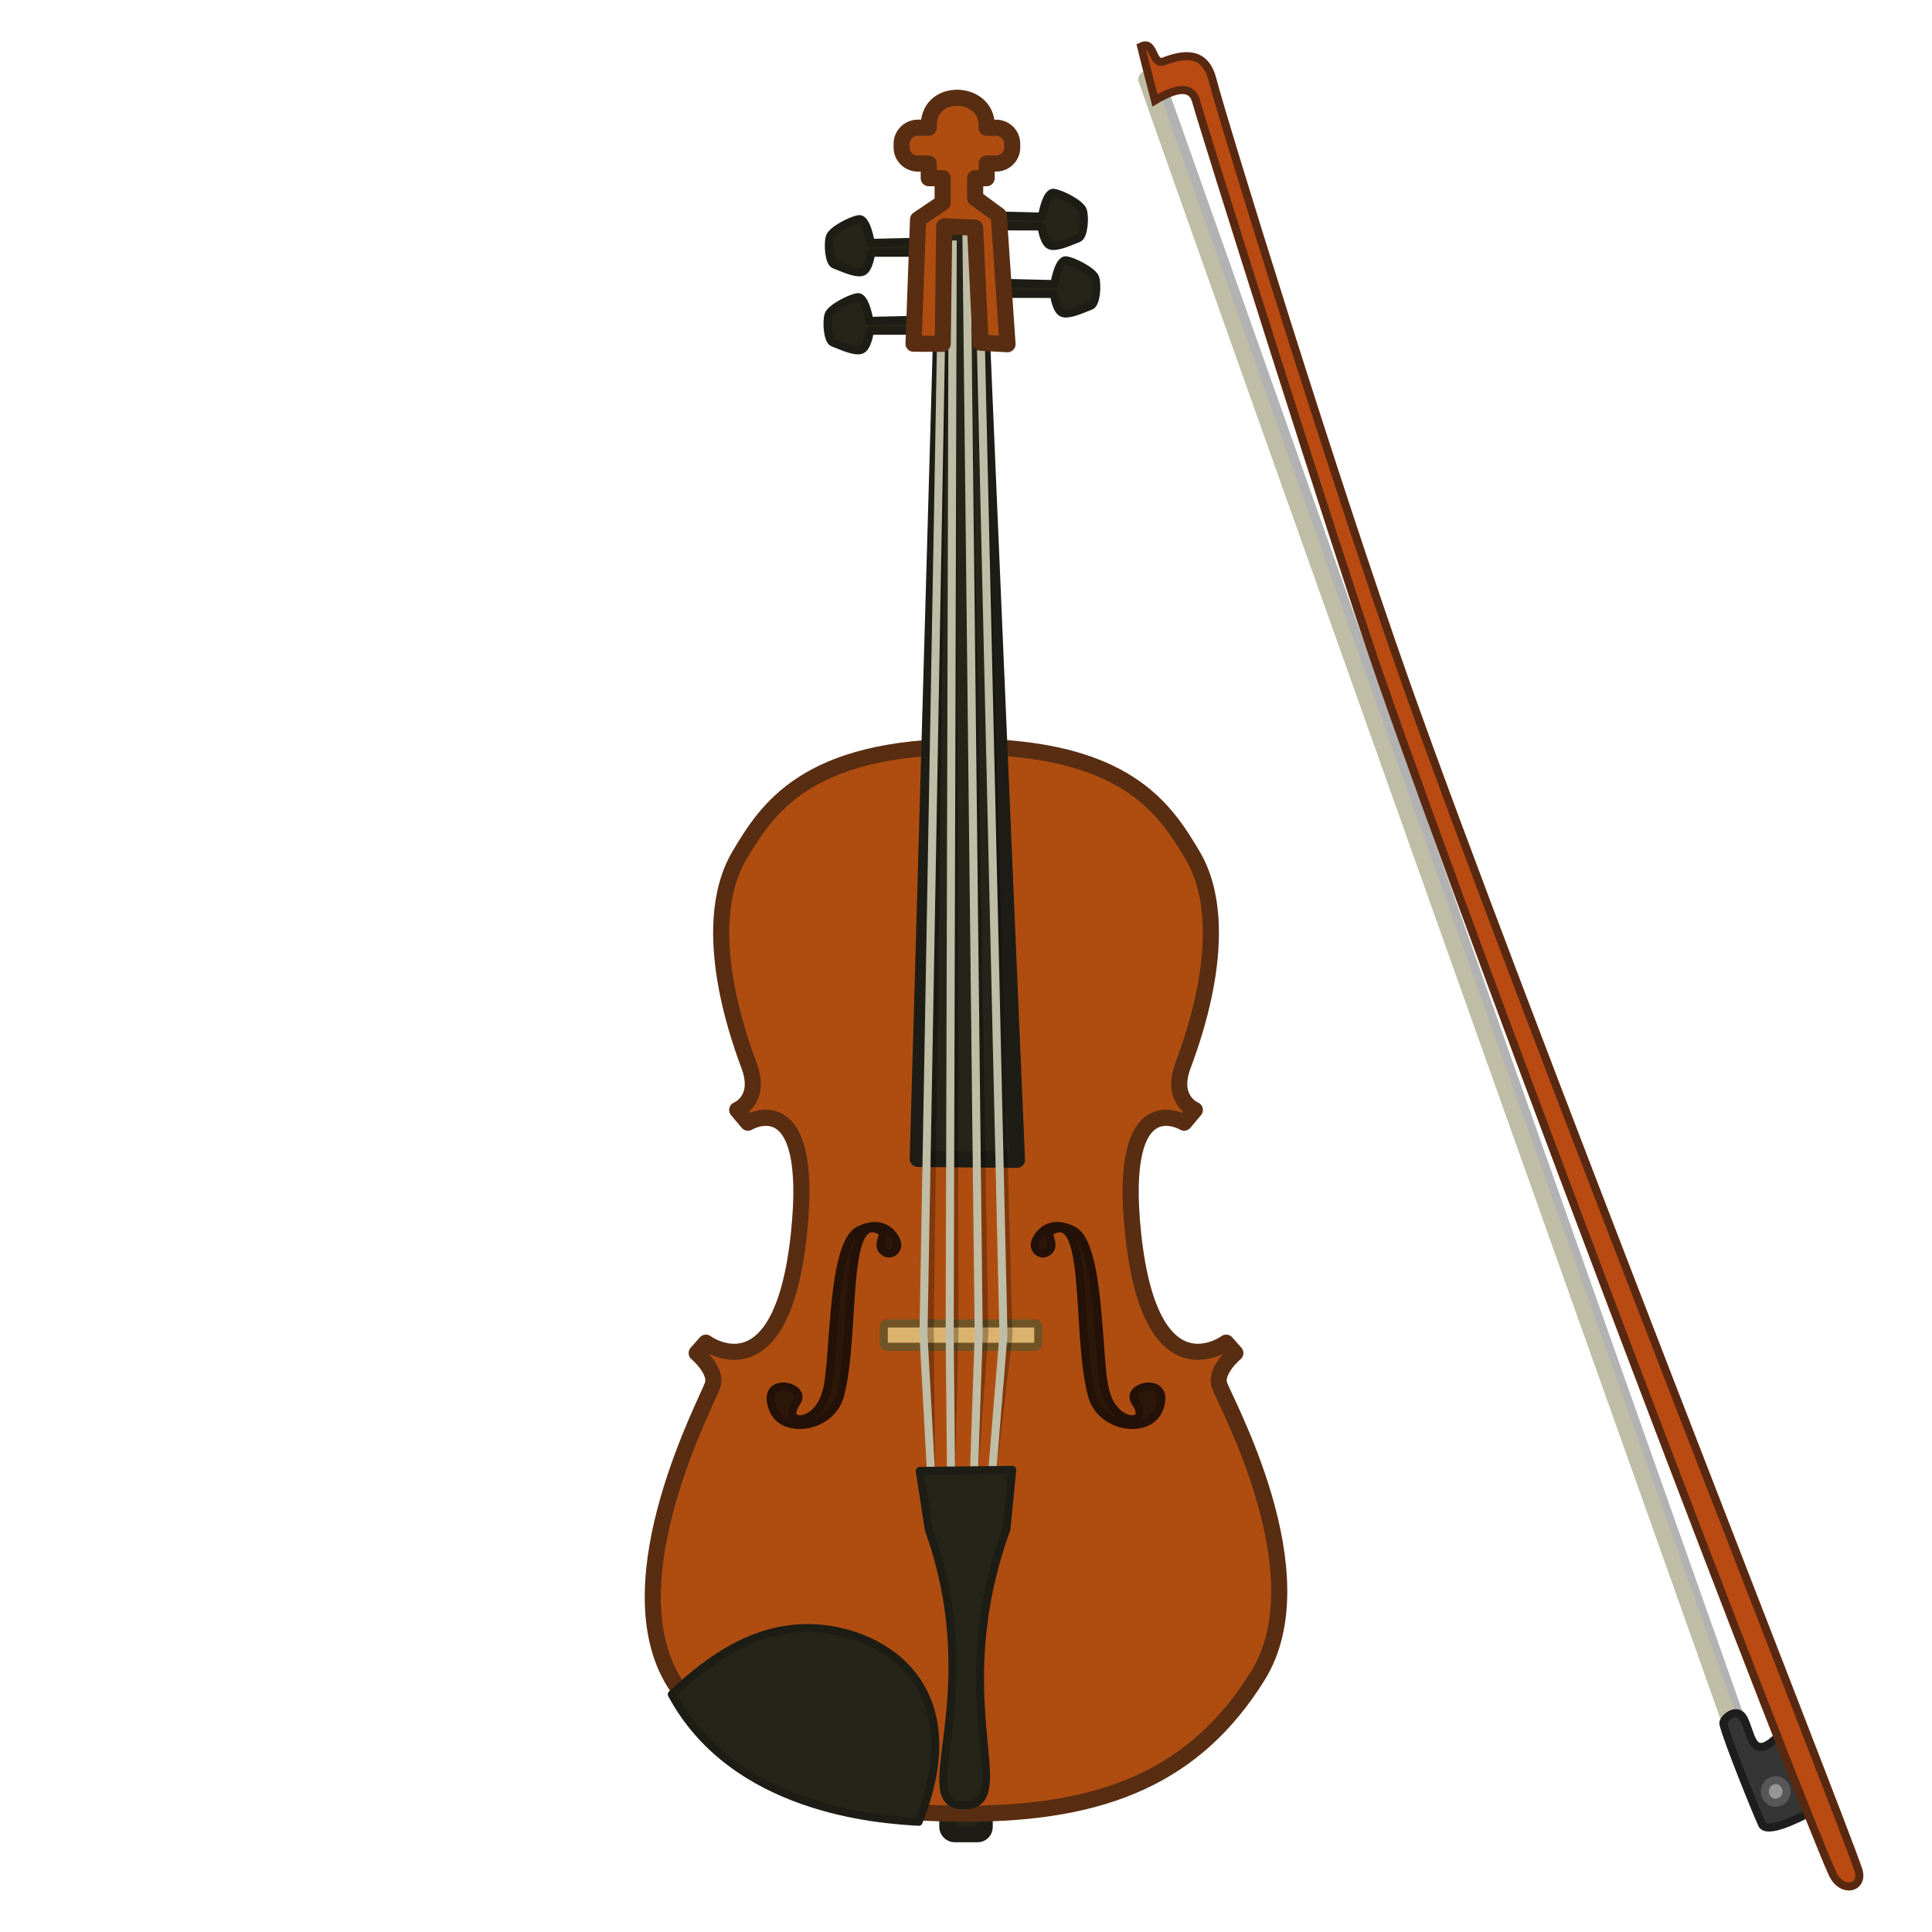 <svg xmlns:dc="http://purl.org/dc/elements/1.1/" xmlns:cc="http://creativecommons.org/ns#" xmlns:rdf="http://www.w3.org/1999/02/22-rdf-syntax-ns#" xmlns="http://www.w3.org/2000/svg" width="120" height="120" viewBox="0 0 120 120" version="1.1" id="svg1379"><g id="layer1"><path style="fill:#252418;fill-opacity:1;stroke:#1d1d16;stroke-width:.51;stroke-linejoin:round;stroke-miterlimit:4;stroke-dasharray:none;stroke-opacity:1" d="m57.214 19.862-3.216.076s-.251-1.547-.734-1.474c-.482.072-1.673.687-1.8 1.1-.127.413-.068 1.597.296 1.72.364.124 1.21.548 1.673.458.464-.089.589-1.202.589-1.202l3.277-.002z" id="path1154"/><path style="fill:#252418;fill-opacity:1;stroke:#1d1d16;stroke-width:.51;stroke-linejoin:round;stroke-miterlimit:4;stroke-dasharray:none;stroke-opacity:1" d="m57.296 15.015-3.215.077s-.252-1.547-.734-1.475c-.482.073-1.673.688-1.8 1.1-.127.414-.068 1.597.296 1.72.364.124 1.21.548 1.673.46.463-.09.588-1.203.588-1.203l3.277-.002z" id="path1154-0"/><path style="fill:#252418;fill-opacity:1;stroke:#1d1d16;stroke-width:.51;stroke-linejoin:round;stroke-miterlimit:4;stroke-dasharray:none;stroke-opacity:1" d="m61.507 13.38 3.215.076s.252-1.547.734-1.474c.482.072 1.674.687 1.8 1.1.128.413.069 1.597-.296 1.72-.364.124-1.209.548-1.673.458-.463-.089-.588-1.202-.588-1.202l-3.277-.002z" id="path1154-0-3"/><path style="fill:#252418;fill-opacity:1;stroke:#1d1d16;stroke-width:.51;stroke-linejoin:round;stroke-miterlimit:4;stroke-dasharray:none;stroke-opacity:1" d="m62.277 17.574 3.215.076s.252-1.547.734-1.474c.482.072 1.673.687 1.8 1.1.128.413.068 1.597-.296 1.72-.364.124-1.21.548-1.673.459-.463-.09-.588-1.202-.588-1.202l-3.277-.003z" id="path1154-0-3-6"/><rect style="fill:#252418;fill-opacity:1;stroke:#1d1d16;stroke-width:1;stroke-linejoin:round;stroke-miterlimit:4;stroke-dasharray:none;stroke-opacity:1" id="rect1230" width="2.325" height="1.373" x="58.838" y="112.554" ry="0.442"/><path id="path1116" style="fill:#af4d11;fill-opacity:1;stroke:#582d12;stroke-width:1;stroke-linejoin:round;stroke-miterlimit:4;stroke-dasharray:none;stroke-opacity:1" d="M45.946 53.101c-2.764 4.625.268 12.197.613 13.176.728 2.068-.77 2.664-.77 2.664l.667.792s4.168-2.515 3.164 6.923c-1.087 10.212-5.776 6.74-5.776 6.74l-.57.645s1.265 1.064.997 1.96c-.267.895-6.349 12.138-2.39 18.502 3.843 6.176 9.482 8.151 18.121 8.15 8.64 0 14.276-2.38 18.117-8.555C82.08 97.734 76 86.896 75.732 86c-.268-.895.998-1.96.998-1.96l-.57-.645s-4.69 3.473-5.777-6.739c-1.004-9.438 3.166-6.923 3.166-6.923l.666-.792s-1.498-.596-.77-2.664c.345-.98 3.377-8.551.614-13.176-1.674-2.8-4.1-6.724-14.057-6.724S47.62 50.3 45.946 53.101z"/><path style="fill:#252418;fill-opacity:1;stroke:#1d1d16;stroke-width:1;stroke-linejoin:round;stroke-miterlimit:4;stroke-dasharray:none;stroke-opacity:1" d="m57.003 71.983 6.163.057-2.525-59.276-1.959.03z" id="path1139"/><g id="g1619" transform="translate(-1.074 1.278)"><path style="fill:#2c1708;fill-opacity:1;stroke:#241107;stroke-width:.5;stroke-linejoin:round;stroke-miterlimit:4;stroke-dasharray:none;stroke-opacity:1" d="M55.862 75.232c-2.545-1.65-1.578 6.401-2.623 10.201-.57 2.007-3.517 2.406-4.147.829-.85-2.13 2.143-1.491 1.486-.485-.225.346-.51.88-.026 1.067.413.159 1.566-.23 1.916-1.919.457-2.202.264-8.958 1.967-9.796 1.583-.779 2.272.41 2.357.808.084.398-.314.786-.712.59-.687-.34-.002-1.12-.218-1.295z" id="path1238"/><path style="display:inline;fill:#2c1708;fill-opacity:1;stroke:#241107;stroke-width:.5;stroke-linejoin:round;stroke-miterlimit:4;stroke-dasharray:none;stroke-opacity:1" d="M66.286 75.232c2.545-1.65 1.578 6.401 2.623 10.201.57 2.007 3.517 2.406 4.147.829.85-2.13-2.143-1.491-1.487-.485.226.346.512.88.027 1.067-.413.159-1.566-.23-1.916-1.919-.457-2.202-.264-8.958-1.967-9.796-1.583-.779-2.272.41-2.357.808-.084.398.314.786.712.59.687-.34.002-1.12.218-1.295z" id="path1238-9"/></g><rect style="fill:#dbb26e;fill-opacity:1;stroke:#705425;stroke-width:.5;stroke-linejoin:round;stroke-miterlimit:4;stroke-dasharray:none;stroke-opacity:1" id="rect1260" width="9.596" height="1.453" x="54.893" y="82.2" ry="0.203"/><path style="display:inline;fill:none;fill-opacity:1;stroke:#000;stroke-width:.5;stroke-linejoin:round;stroke-miterlimit:4;stroke-dasharray:none;stroke-opacity:.267" d="m57.851 91.937-.105-9.229.817-63.113" id="path1262-1"/><path style="fill:none;fill-opacity:1;stroke:#bfbda6;stroke-width:.5;stroke-linejoin:round;stroke-miterlimit:4;stroke-dasharray:none;stroke-opacity:1" d="m57.851 91.937-.492-9.043 1.116-63.08" id="path1262"/><path style="display:inline;fill:none;fill-opacity:1;stroke:#000;stroke-width:.5;stroke-linejoin:round;stroke-miterlimit:4;stroke-dasharray:none;stroke-opacity:.266" d="m59.074 91.869.21-9.041-.108-67.89" id="path1264-2"/><path style="fill:none;fill-opacity:1;stroke:#bfbda6;stroke-width:.5;stroke-linejoin:round;stroke-miterlimit:4;stroke-dasharray:none;stroke-opacity:1" d="m59.074 91.869-.087-9.057.189-67.875" id="path1264"/><path style="display:inline;fill:none;fill-opacity:1;stroke:#000;stroke-width:.5;stroke-linejoin:round;stroke-miterlimit:4;stroke-dasharray:none;stroke-opacity:.268" d="m60.49 91.65.646-8.764-1.11-68.332" id="path1266-7"/><path style="fill:none;fill-opacity:1;stroke:#bfbda6;stroke-width:.5;stroke-linejoin:round;stroke-miterlimit:4;stroke-dasharray:none;stroke-opacity:1" d="m60.49 91.65.298-8.751-.761-68.345" id="path1266"/><path style="display:inline;fill:none;fill-opacity:1;stroke:#000;stroke-width:.5;stroke-linejoin:round;stroke-miterlimit:4;stroke-dasharray:none;stroke-opacity:.269" d="m61.62 91.514 1.02-8.547-1.794-65.014" id="path1268-0"/><path style="fill:none;fill-opacity:1;stroke:#bfbda6;stroke-width:.5;stroke-linejoin:round;stroke-miterlimit:4;stroke-dasharray:none;stroke-opacity:1" d="m61.62 91.514.707-8.614-1.481-64.947" id="path1268"/><path style="fill:#252418;fill-opacity:1;stroke:#1d1d16;stroke-width:.5;stroke-linejoin:round;stroke-miterlimit:4;stroke-dasharray:none;stroke-opacity:1" d="m57.131 91.362 5.738-.066-.357 3.664c-3.894 10.755.832 17.124-2.63 17.17-3.457.047 1.555-6.65-2.194-17.138z" id="path1236"/><path id="path1147" style="fill:#af4d11;fill-opacity:1;stroke:#582d12;stroke-width:1;stroke-linejoin:round;stroke-miterlimit:4;stroke-dasharray:none;stroke-opacity:1" d="M59.5 6.074c-.882-.024-1.768.5-1.813 1.647v.21h-.672c-.56 0-1.012.443-1.012.994v.24c0 .55.451.994 1.012.994h.672v.908h.862v1.53l-1.526 1.027-.283 7.723 1.815.006.092-7.299 1.917.09.341 7.144 1.674.092-.543-8.002-1.451-1.065h-.016v-1.246h.713v-.908h.574c.561 0 1.013-.443 1.013-.994v-.24c0-.55-.452-.993-1.013-.993h-.574V7.72c-.025-1.05-.901-1.623-1.783-1.647z"/><path style="fill:none;fill-opacity:1;stroke:#000;stroke-width:1;stroke-linecap:round;stroke-miterlimit:4;stroke-dasharray:none;stroke-opacity:.304" d="M108.436 108.4c-.115-.422-36.332-102.642-36.332-102.642" id="path1008-3"/><path style="fill:none;fill-opacity:1;stroke:#bfbda6;stroke-width:1;stroke-linecap:round;stroke-miterlimit:4;stroke-dasharray:none;stroke-opacity:1" d="M107.507 107.107c-.115-.424-33.753-94.79-36.306-102.19" id="path1008"/><path style="fill:#353535;fill-opacity:1;stroke:#1d1d1d;stroke-width:.5;stroke-linecap:round;stroke-miterlimit:4;stroke-dasharray:none;stroke-opacity:1" d="M112.652 112.436c-1.12.622-2.932 1.468-3.21.873-.278-.596-2.182-5.264-2.4-6.25-.06-.274.86-1.151 1.283-.266.423.886.487 2.115 1.455 1.585.324-.177.826-.671.826-.671.94 1.8 1.51 3.062 2.046 4.73z" id="path1006"/><path style="fill:#b94a12;fill-opacity:1;stroke:#592811;stroke-width:.5;stroke-linecap:round;stroke-miterlimit:4;stroke-dasharray:none;stroke-opacity:1" d="M87.329 42.45C82.777 29.58 76.01 7.643 75.298 4.91c-.451-1.732-1.749-1.584-2.994-1.103-.784.302-.56-1.343-1.424-.916.262 1.093.857 3.344.857 3.344 1.288-.77 2.27-.96 2.553.043.453 1.665 8.745 27.984 11.335 35.462 6.604 19.07 26.294 70.547 28.205 74.653.594 1.275 2.05.859 1.556-.356-.82-2.57-21.24-54.312-28.057-73.587z" id="path1004"/><ellipse style="fill:#969696;fill-opacity:1;stroke:#575757;stroke-width:.5;stroke-linecap:round;stroke-linejoin:round;stroke-miterlimit:4;stroke-dasharray:none;stroke-opacity:1" id="path1514" cx="110.294" cy="111.269" rx="0.676" ry="0.703"/><path style="fill:#252418;fill-opacity:1;stroke:#1d1d16;stroke-width:.5;stroke-linecap:round;stroke-linejoin:round;stroke-opacity:1" d="M41.728 105.24c2.46-2.291 5.108-4.116 8.454-4.118 4.164-.003 10.379 3.212 6.879 12.031-2.507-.14-11.473-.748-15.333-7.912z" id="path1019"/></g></svg>